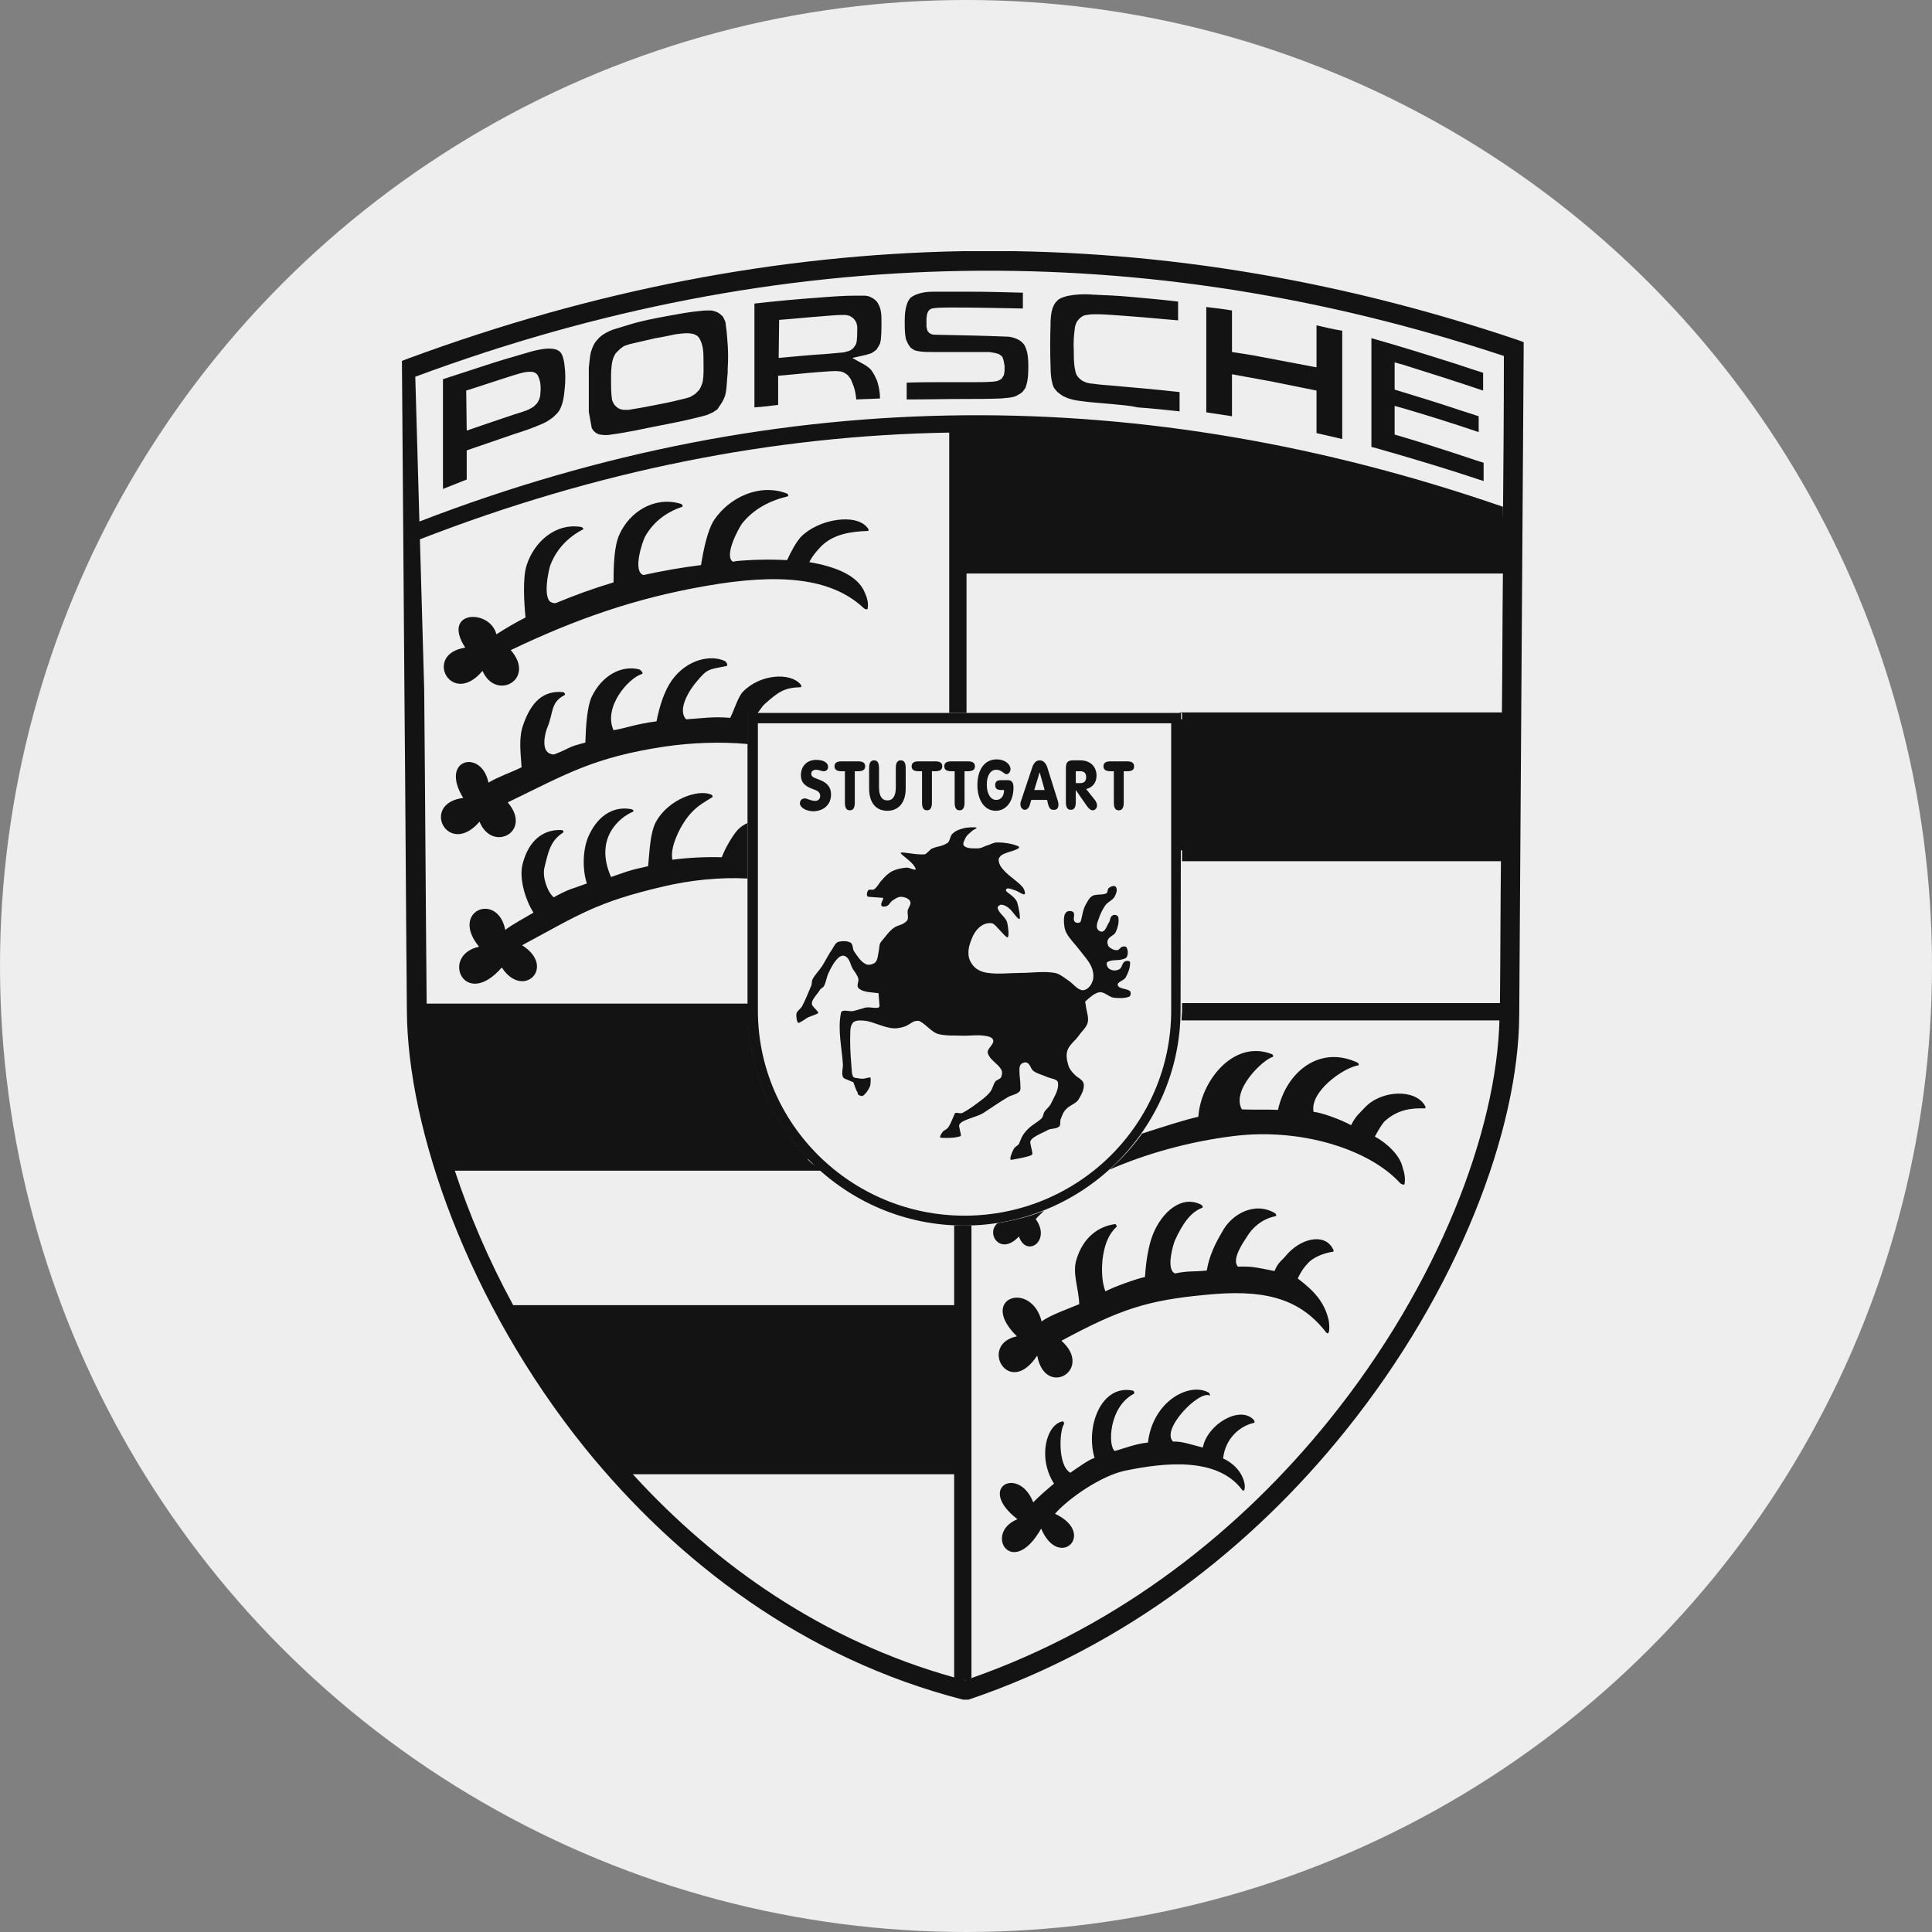 <svg width="100" height="100" viewBox="0 0 100 100" fill="none" xmlns="http://www.w3.org/2000/svg">
<rect x="0" y="0" width="100" height="100" fill="#808080" stroke="none"/>
<circle cx="50" cy="50" r="50" fill="#EEEEEE"/>
<g clip-path="url(#clip0_152_29)">
<path d="M53.916 68.399C54.351 68.066 55.323 67.734 55.861 67.503C55.835 66.685 55.502 65.917 55.707 65.226C56.065 63.998 56.91 63.46 57.729 63.358C57.78 63.384 57.831 63.486 57.78 63.512C57.319 63.947 57.14 64.561 57.063 65.226C57.038 65.482 56.987 66.275 57.217 66.838C57.703 66.582 58.88 66.173 59.264 66.096C59.315 65.277 59.443 64.484 59.673 63.895C60.134 62.744 61.157 61.823 62.181 62.36C62.232 62.386 62.283 62.488 62.232 62.514C61.593 62.744 61.183 63.409 60.825 64.177C60.722 64.407 60.364 65.635 60.774 65.891C60.774 65.891 60.799 65.891 60.799 65.917C61.541 65.763 61.669 65.84 62.462 65.763C62.59 64.97 62.949 64.279 63.256 63.767C63.716 62.872 64.919 62.155 65.994 62.795C66.045 62.821 66.096 62.949 66.019 62.949C65.277 63.102 64.791 63.588 64.535 64.023C64.407 64.228 63.716 65.175 64.075 65.559C64.1 65.559 64.151 65.559 64.203 65.559C64.842 65.533 65.303 65.661 65.968 65.789C66.173 65.303 66.352 65.252 66.557 64.996C67.299 64.1 68.553 63.793 68.988 64.638C69.039 64.689 69.039 64.791 68.988 64.791C68.604 64.842 67.964 65.047 67.657 65.431C67.58 65.507 67.376 65.738 67.171 66.173C68.041 66.838 68.527 67.376 68.757 68.271C68.808 68.425 68.885 69.346 68.578 68.885C67.171 67.12 65.277 66.736 62.437 67.017C59.392 67.299 57.984 67.759 54.94 69.397C56.628 70.907 54.095 72.391 53.686 70.165C52.202 72.416 50.641 69.576 52.636 69.167C50.59 67.171 53.379 66.25 53.916 68.399Z" fill="#131313"/>
<path d="M59.11 58.675C60.211 58.317 61.413 57.933 62.028 57.805C62.13 56.014 63.819 53.788 65.815 54.556C65.891 54.581 65.943 54.684 65.866 54.709C65.354 54.863 63.716 56.424 64.279 57.422C64.689 57.447 65.815 57.422 66.147 57.447C66.582 55.477 68.297 54.095 70.242 54.991C70.318 55.016 70.369 55.144 70.293 55.144C69.525 55.272 67.785 56.5 67.99 57.55C68.348 57.575 69.32 57.908 69.934 58.24C70.165 57.754 70.421 57.575 70.651 57.319C71.495 56.424 73.235 56.347 73.747 57.217C73.798 57.268 73.798 57.37 73.747 57.37C73.005 57.345 72.34 57.447 71.7 58.01C71.598 58.087 71.393 58.394 71.163 58.829C71.777 59.162 72.468 59.801 72.596 60.416C72.698 60.722 72.749 60.978 72.698 61.285C72.672 61.362 72.519 61.285 72.468 61.234C70.856 59.469 67.299 58.368 63.844 58.803C61.541 59.085 59.29 59.725 57.422 60.543C58.061 59.98 58.624 59.366 59.11 58.675ZM54.044 62.667C53.89 62.821 53.737 62.949 53.609 63.102C54.428 64.228 53.123 65.124 52.739 63.998C51.767 65.047 50.999 63.819 51.639 63.307C52.457 63.179 53.276 62.974 54.044 62.667Z" fill="#131313"/>
<path d="M53.481 77.764C53.711 77.508 54.274 77.022 54.556 76.792C53.686 75.436 54.172 73.696 55.016 73.568C55.067 73.593 55.093 73.67 55.067 73.721C54.837 74.054 54.735 75.845 55.4 76.229C55.733 75.999 56.372 75.538 56.654 75.461C56.168 73.824 57.012 71.623 58.65 71.981C58.701 72.007 58.727 72.109 58.701 72.135C57.37 72.826 57.345 74.873 57.703 75.103C58.24 74.95 58.829 74.719 59.417 74.668C59.673 72.493 61.592 71.521 62.565 72.084C62.616 72.109 62.642 72.237 62.616 72.237C62.079 71.93 60.057 74.003 60.722 74.617C61.183 74.591 61.72 74.796 62.258 74.924C62.488 73.721 64.177 72.723 64.893 73.491C64.945 73.542 64.945 73.645 64.919 73.645C64.279 73.772 63.435 74.361 63.307 75.487C64.663 76.127 64.51 77.457 64.279 77.099C63 75.41 60.287 75.692 58.215 76.127C57.012 76.383 55.323 77.534 54.607 78.353C56.782 79.376 54.812 81.296 53.89 79.121C52.381 81.782 50.896 79.351 52.662 78.634C50.513 76.971 52.739 75.845 53.481 77.764Z" fill="#131313"/>
<path d="M31.577 75.743C29.428 73.261 27.611 70.574 26.152 67.862H49.694V75.743H31.577Z" fill="#131313"/>
<path d="M61.029 37.232H78.327V44.013H61.029V37.232Z" fill="#131313"/>
<path d="M78.328 26.946L73.21 25.129L67.248 23.926L60.543 22.468L54.325 21.981H49.592V29.121H78.302L78.328 26.946Z" fill="#131313"/>
<path d="M25.052 18.936C25.743 18.706 26.434 18.501 27.15 18.297C27.406 18.22 27.662 18.143 27.944 18.092C28.225 18.041 28.506 18.015 28.788 18.092L28.89 18.143C28.993 18.194 29.044 18.271 29.095 18.373C29.172 18.553 29.197 18.732 29.223 18.936C29.274 19.346 29.274 19.755 29.223 20.165C29.197 20.497 29.146 20.83 29.018 21.111C28.967 21.239 28.89 21.342 28.788 21.444C28.711 21.521 28.634 21.598 28.558 21.649C28.379 21.777 28.225 21.879 28.02 21.956C27.56 22.161 27.099 22.314 26.613 22.468C25.794 22.749 24.975 23.031 24.157 23.312V24.822C23.747 24.975 23.338 25.154 22.928 25.308V19.627C23.645 19.397 24.336 19.167 25.052 18.936ZM24.157 22.288C24.975 22.007 25.794 21.726 26.639 21.444C26.894 21.367 27.15 21.291 27.381 21.188L27.56 21.086L27.637 21.035L27.713 20.958L27.79 20.881L27.841 20.804L27.918 20.651C27.944 20.549 27.969 20.472 27.969 20.369C27.995 20.113 27.995 19.883 27.918 19.627L27.867 19.499L27.816 19.397L27.739 19.32L27.637 19.269L27.534 19.244H27.432H27.329C27.074 19.269 26.843 19.346 26.587 19.423C25.768 19.678 24.95 19.96 24.131 20.216L24.157 22.288ZM34.571 16.352C35.134 16.25 35.671 16.147 36.234 16.096C36.413 16.07 36.593 16.07 36.772 16.07C36.848 16.07 36.951 16.096 37.028 16.122C37.104 16.147 37.155 16.173 37.232 16.224C37.283 16.275 37.335 16.301 37.386 16.352C37.437 16.403 37.462 16.48 37.488 16.531C37.539 16.634 37.565 16.71 37.565 16.813C37.616 17.145 37.642 17.503 37.667 17.862C37.693 18.271 37.693 18.655 37.667 19.039C37.667 19.192 37.667 19.371 37.642 19.525C37.616 19.832 37.616 20.139 37.539 20.446C37.514 20.523 37.488 20.6 37.462 20.651C37.411 20.753 37.36 20.856 37.283 20.958L37.13 21.188L36.9 21.342C36.797 21.393 36.72 21.419 36.618 21.47C36.209 21.598 35.799 21.674 35.39 21.777C34.545 21.956 33.701 22.109 32.857 22.288C32.447 22.365 32.038 22.442 31.628 22.493C31.526 22.519 31.398 22.519 31.296 22.519L31.04 22.493C30.963 22.468 30.912 22.442 30.861 22.416L30.733 22.314L30.63 22.161L30.477 21.316V19.039C30.502 18.783 30.528 18.501 30.579 18.245L30.656 18.015C30.707 17.887 30.758 17.785 30.835 17.683L31.014 17.478L31.168 17.35C31.321 17.248 31.5 17.145 31.705 17.069L32.626 16.787C33.215 16.608 33.88 16.48 34.571 16.352ZM33.931 17.503L32.601 17.811C32.498 17.836 32.396 17.887 32.294 17.913L32.191 17.99L32.089 18.066L32.012 18.143L31.935 18.22L31.859 18.297L31.807 18.399C31.756 18.476 31.731 18.578 31.705 18.655C31.628 18.988 31.628 19.32 31.628 19.653C31.628 20.011 31.628 20.369 31.68 20.702L31.731 20.83L31.807 20.958L31.91 21.06L32.012 21.137L32.14 21.188L32.268 21.214H32.422C32.524 21.214 32.601 21.214 32.678 21.188C33.189 21.111 33.701 21.009 34.213 20.907C34.622 20.83 35.057 20.728 35.467 20.625C35.543 20.6 35.646 20.574 35.722 20.549L35.85 20.472L35.978 20.395L36.081 20.293L36.183 20.19L36.26 20.062L36.311 19.934L36.362 19.806C36.439 19.423 36.413 19.064 36.413 18.68C36.413 18.476 36.413 18.271 36.388 18.092L36.362 17.939C36.337 17.836 36.311 17.734 36.26 17.631L36.209 17.529L36.157 17.452L36.081 17.375L36.03 17.35L35.927 17.299L35.825 17.273L35.62 17.248C35.39 17.248 35.185 17.273 34.98 17.299C34.622 17.375 34.264 17.452 33.931 17.503ZM42.376 15.405C43.015 15.354 43.655 15.303 44.295 15.303C44.423 15.303 44.576 15.303 44.704 15.303C44.858 15.303 44.986 15.328 45.114 15.405C45.165 15.431 45.216 15.456 45.241 15.482C45.344 15.559 45.42 15.636 45.472 15.763C45.523 15.84 45.548 15.943 45.574 16.019C45.625 16.224 45.625 16.454 45.625 16.659C45.625 16.941 45.625 17.196 45.6 17.478C45.6 17.58 45.574 17.683 45.548 17.785L45.497 17.887C45.446 17.964 45.42 18.015 45.369 18.092L45.241 18.194C45.19 18.22 45.139 18.271 45.062 18.297C44.986 18.322 44.883 18.348 44.806 18.373L44.115 18.527L44.806 18.911C44.909 18.988 44.986 19.039 45.062 19.116L45.139 19.218C45.241 19.371 45.318 19.525 45.395 19.704C45.497 20.011 45.548 20.318 45.548 20.625C45.139 20.651 44.73 20.651 44.32 20.676C44.295 20.446 44.269 20.241 44.192 20.011L44.09 19.755L44.039 19.627L43.962 19.525L43.885 19.423L43.783 19.346L43.655 19.269C43.578 19.244 43.501 19.218 43.425 19.218C43.271 19.192 43.092 19.218 42.938 19.218C42.145 19.269 41.378 19.346 40.584 19.423L40.277 19.448V20.958C39.868 21.009 39.458 21.06 39.049 21.086V15.712C40.175 15.584 41.275 15.482 42.376 15.405ZM40.303 18.527C41.122 18.45 41.941 18.373 42.759 18.322C43.041 18.297 43.322 18.271 43.604 18.245C43.681 18.245 43.757 18.22 43.834 18.194L43.936 18.169L44.039 18.118L44.115 18.066L44.192 17.99L44.243 17.913L44.295 17.836C44.32 17.759 44.346 17.708 44.346 17.631C44.371 17.401 44.371 17.171 44.371 16.941C44.371 16.864 44.346 16.787 44.32 16.685L44.269 16.608L44.218 16.531L44.141 16.454L44.064 16.403L43.988 16.352L43.885 16.326C43.809 16.301 43.732 16.301 43.655 16.301C43.245 16.301 42.836 16.352 42.452 16.378C41.736 16.429 41.045 16.506 40.328 16.557L40.303 18.527ZM49.003 19.781C49.464 19.781 49.924 19.781 50.41 19.781C50.717 19.781 51.05 19.781 51.383 19.755C51.459 19.755 51.511 19.73 51.587 19.73C51.664 19.704 51.715 19.678 51.767 19.653L51.843 19.602L51.894 19.525L51.946 19.448L51.971 19.371L51.997 19.192V18.936L51.946 18.655L51.92 18.578L51.894 18.501L51.843 18.425L51.767 18.373L51.69 18.322L51.511 18.271L51.204 18.22H50.82H48.235C47.979 18.22 47.724 18.22 47.493 18.169C47.416 18.143 47.365 18.143 47.314 18.118L47.237 18.066L47.161 18.015L47.109 17.964L47.058 17.887L47.007 17.811C46.956 17.708 46.905 17.606 46.879 17.503C46.828 17.222 46.828 16.915 46.828 16.634C46.828 16.275 46.853 15.917 47.007 15.584C47.033 15.533 47.084 15.482 47.109 15.431C47.288 15.277 47.519 15.2 47.749 15.149C47.979 15.098 48.235 15.098 48.466 15.098C49.029 15.098 49.592 15.098 50.154 15.098C51.076 15.098 52.022 15.124 52.944 15.149V15.968C51.715 15.943 50.487 15.917 49.259 15.917C48.977 15.917 48.696 15.917 48.414 15.943C48.363 15.943 48.286 15.968 48.235 15.968L48.133 16.019L48.056 16.096L48.005 16.198L47.979 16.301L47.954 16.48C47.954 16.634 47.954 16.761 47.954 16.915L47.979 17.017L48.005 17.12L48.082 17.222L48.21 17.299L48.338 17.324C49.617 17.35 50.922 17.375 52.202 17.427L52.355 17.452C52.56 17.503 52.764 17.58 52.918 17.734C52.995 17.811 53.046 17.887 53.072 17.964C53.2 18.245 53.225 18.578 53.225 18.885C53.225 19.244 53.225 19.602 53.123 19.934C53.097 19.986 53.097 20.037 53.072 20.088L52.995 20.19C52.944 20.267 52.892 20.318 52.816 20.369C52.688 20.446 52.56 20.523 52.432 20.549C52.227 20.6 51.997 20.6 51.792 20.625C51.152 20.651 50.538 20.651 49.898 20.651C48.901 20.651 47.903 20.676 46.93 20.676C46.93 20.395 46.93 20.088 46.93 19.806C47.596 19.781 48.261 19.781 48.926 19.781H49.003ZM57.473 20.907C56.961 20.856 56.424 20.83 55.912 20.753C55.681 20.728 55.451 20.676 55.246 20.6C55.144 20.549 55.042 20.523 54.94 20.446C54.863 20.395 54.812 20.344 54.735 20.293C54.684 20.241 54.632 20.165 54.581 20.113C54.53 20.037 54.505 19.96 54.479 19.883C54.402 19.602 54.377 19.295 54.377 18.988C54.351 18.245 54.351 17.529 54.377 16.787V16.608C54.402 16.275 54.428 15.943 54.632 15.661C54.709 15.584 54.76 15.508 54.863 15.456C55.119 15.328 55.426 15.277 55.707 15.252C56.014 15.226 56.296 15.226 56.603 15.252C57.191 15.277 57.805 15.303 58.394 15.354C59.264 15.431 60.108 15.508 60.978 15.61V16.582C59.827 16.48 58.701 16.378 57.55 16.301C57.191 16.275 56.807 16.25 56.424 16.275L56.245 16.301L56.117 16.326L56.014 16.378L55.912 16.454L55.809 16.557L55.733 16.659L55.681 16.787C55.656 16.864 55.63 16.941 55.63 17.017C55.579 17.375 55.554 17.759 55.579 18.143C55.579 18.45 55.579 18.757 55.63 19.064C55.656 19.141 55.656 19.218 55.681 19.295L55.733 19.423L55.809 19.525L55.912 19.627L56.014 19.704L56.117 19.755L56.245 19.806C56.347 19.832 56.449 19.858 56.552 19.858C56.884 19.909 57.242 19.934 57.575 19.96C58.727 20.062 59.904 20.165 61.055 20.293C61.055 20.6 61.055 20.881 61.055 21.188V21.291C60.339 21.214 59.597 21.137 58.88 21.086C58.445 20.983 57.959 20.958 57.473 20.907ZM65.303 18.476C66.25 18.655 67.196 18.834 68.143 19.013V16.838C68.578 16.941 69.013 17.043 69.474 17.12V22.724C69.039 22.621 68.604 22.519 68.143 22.416V20.216C67.376 20.062 66.633 19.909 65.866 19.755C65.175 19.627 64.458 19.499 63.767 19.371V21.547C63.333 21.47 62.898 21.419 62.437 21.342V15.891C62.872 15.943 63.333 15.994 63.767 16.07V18.22C64.279 18.297 64.791 18.373 65.303 18.476ZM75.359 18.834C75.82 18.988 76.28 19.141 76.766 19.295V20.216C75.41 19.755 74.028 19.32 72.647 18.885L72.186 18.757V20.165C73.184 20.472 74.208 20.779 75.206 21.111C75.641 21.265 76.101 21.393 76.536 21.547V22.365C75.257 21.93 73.952 21.521 72.647 21.137L72.186 21.009V22.493C73.159 22.775 74.131 23.082 75.078 23.389C75.641 23.568 76.204 23.773 76.792 23.952V24.899C74.95 24.284 73.082 23.721 71.188 23.184L70.984 23.133V17.503C72.442 17.913 73.901 18.373 75.359 18.834Z" fill="#131313"/>
<path d="M22.851 60.006C22.033 57.268 21.598 54.709 21.572 52.508H38.716C38.767 55.4 39.97 58.061 41.864 60.006H22.851Z" fill="#131313"/>
<path d="M20.804 18.68L21.137 18.553C30.707 15.021 40.252 13.179 49.822 13C59.392 12.846 68.936 14.356 78.507 17.58L78.865 17.708V18.066C78.788 29.556 78.711 41.045 78.635 52.534C78.609 58.471 75.487 66.813 69.602 74.105C64.868 79.991 58.317 85.211 50.129 87.974H49.847C41.582 85.85 35.057 80.835 30.298 74.975C24.208 67.427 21.086 58.419 21.06 52.304C21.009 46.751 20.984 41.198 20.932 35.671L20.804 18.68ZM31.961 75.436H49.361V68.45H27.048C26.971 68.322 26.895 68.194 26.843 68.066C28.046 70.216 29.453 72.34 31.065 74.361C31.372 74.719 31.654 75.078 31.961 75.436ZM49.387 76.306H32.754C37.053 81.014 42.606 84.929 49.387 86.823V76.306ZM32.396 75.922C32.37 75.897 32.37 75.897 32.37 75.871C32.37 75.897 32.396 75.922 32.396 75.922ZM26.562 67.555H49.387V63.435C49.566 63.435 49.745 63.435 49.924 63.435C50.052 63.435 50.154 63.435 50.282 63.435V86.848C50.257 86.848 50.231 86.874 50.231 86.874C58.01 84.162 64.254 79.146 68.808 73.491C74.464 66.48 77.483 58.496 77.611 52.764C77.611 52.79 77.611 52.79 77.611 52.816H61.158C61.158 52.636 61.183 52.457 61.183 52.278V51.92H77.637C77.662 49.464 77.662 47.007 77.688 44.576H61.183V43.706H77.688C77.713 41.71 77.713 39.74 77.739 37.77H61.183V36.9H61.055V36.874H77.739C77.764 34.469 77.764 32.089 77.79 29.684H50.027V36.9H49.131V22.391C40.021 22.544 30.886 24.361 21.726 27.918L21.7 26.997C31.117 23.363 40.533 21.572 49.924 21.495C59.238 21.419 68.527 23.031 77.79 26.229C77.79 26.536 77.79 26.843 77.79 27.15C77.816 24.233 77.841 21.316 77.841 18.425C68.501 15.328 59.162 13.87 49.847 14.023C40.38 14.177 30.938 15.994 21.495 19.499L21.956 35.671C22.007 41.096 22.033 46.521 22.084 51.971C22.084 51.971 22.084 51.971 22.084 51.946H38.742V52.304C38.742 52.483 38.742 52.662 38.768 52.841H22.058C22.11 54.888 22.544 57.268 23.287 59.776C23.287 59.75 23.261 59.724 23.261 59.699H41.531C41.685 59.878 41.838 60.057 42.017 60.211L42.58 60.595H23.542C24.285 62.846 25.282 65.201 26.562 67.555ZM23.491 60.415C23.466 60.364 23.466 60.313 23.44 60.288C23.466 60.339 23.491 60.364 23.491 60.415ZM23.389 60.083C23.363 60.032 23.363 59.98 23.338 59.929C23.363 59.98 23.389 60.032 23.389 60.083ZM77.585 52.304V52.33C77.585 52.33 77.585 52.33 77.585 52.304ZM77.585 52.457V52.483C77.585 52.483 77.585 52.483 77.585 52.457ZM77.585 52.457C77.585 52.432 77.585 52.432 77.585 52.432V52.457ZM77.585 52.381C77.585 52.355 77.585 52.355 77.585 52.355V52.381ZM77.585 51.997C77.585 51.971 77.585 51.971 77.585 51.971V51.997ZM50.027 28.814H77.764C77.764 28.967 77.764 29.095 77.764 29.249C77.764 28.558 77.764 27.867 77.764 27.176C68.527 23.952 59.29 22.34 50.027 22.391V28.814ZM49.975 86.951C49.95 86.951 49.95 86.951 49.924 86.976C49.95 86.976 49.95 86.976 49.975 86.951ZM49.617 86.9C49.54 86.874 49.489 86.874 49.412 86.848C49.489 86.848 49.566 86.874 49.617 86.9Z" fill="#131313"/>
<path d="M25.692 32.831C26.178 32.524 26.69 32.217 27.201 31.961C27.125 31.168 27.048 29.94 27.253 29.274C27.637 28.046 28.762 27.048 30.093 27.278C30.17 27.304 30.221 27.381 30.17 27.406C29.428 27.79 28.839 28.379 28.506 29.198C28.404 29.428 28.046 31.066 28.583 31.193C28.634 31.219 28.686 31.219 28.762 31.219C29.735 30.81 30.733 30.451 31.756 30.144C31.756 29.351 31.782 28.251 32.063 27.662C32.575 26.511 33.855 25.666 35.236 26.076C35.313 26.101 35.364 26.204 35.313 26.229C34.494 26.511 33.829 26.997 33.394 27.765C33.266 27.995 32.729 29.556 33.292 29.761H33.317C34.264 29.556 35.236 29.377 36.285 29.249C36.413 28.455 36.618 27.432 36.976 26.895C37.744 25.769 39.279 25.001 40.712 25.538C40.789 25.564 40.84 25.666 40.764 25.692C39.817 25.922 38.998 26.357 38.409 27.099C38.256 27.304 37.462 28.737 37.923 29.07C37.974 29.07 38.026 29.07 38.077 29.044C38.895 28.967 39.842 28.942 40.738 28.993C40.968 28.507 41.199 28.072 41.454 27.79C42.35 26.869 44.32 26.536 44.909 27.329C44.96 27.381 44.986 27.483 44.909 27.483C44.064 27.509 43.194 27.637 42.555 28.225C42.452 28.328 42.094 28.686 41.889 29.095C43.245 29.325 44.397 29.786 44.755 30.656C44.883 30.938 44.96 31.193 44.909 31.5C44.909 31.577 44.73 31.526 44.678 31.449C42.964 29.863 40.226 29.684 36.567 30.323C32.857 30.963 29.76 32.063 26.434 33.65C27.765 35.16 25.666 36.311 24.975 34.725C23.363 36.644 21.879 33.855 24.08 33.522C22.826 31.577 25.359 31.5 25.692 32.831Z" fill="#131313"/>
<path d="M26.152 48.133C26.587 47.8 27.15 47.519 27.611 47.237C27.15 46.495 26.869 45.421 27.048 44.73C27.355 43.502 28.123 42.913 29.07 42.964C29.146 42.964 29.197 43.066 29.146 43.092C28.481 43.527 28.379 44.09 28.174 44.934C28.072 45.395 28.327 46.163 28.66 46.444C29.505 45.984 29.479 46.06 30.375 45.728C30.119 44.934 30.17 43.86 30.503 43.194C31.014 42.12 31.859 41.71 32.703 41.889C32.78 41.915 32.831 41.992 32.754 42.017C32.089 42.299 30.733 43.373 31.628 45.395C32.447 45.114 32.498 45.062 33.547 44.832C33.624 44.039 33.65 43.092 33.957 42.529C34.597 41.378 36.106 40.84 36.797 41.122C36.874 41.147 36.925 41.25 36.848 41.275C36.465 41.531 35.953 41.736 35.441 42.504C35.16 42.913 34.673 43.86 34.801 44.499C35.543 44.397 36.516 44.346 37.36 44.371C37.539 43.885 37.898 43.297 38.128 43.015C38.281 42.836 38.486 42.683 38.691 42.606V45.472C37.283 45.395 35.722 45.549 34.238 45.907C30.886 46.7 30.016 47.314 27.022 48.926C28.814 50.052 27.074 51.767 25.973 50.078C24.029 52.304 22.775 49.438 24.796 49.003C23.261 47.135 25.769 46.137 26.152 48.133Z" fill="#131313"/>
<path d="M25.282 40.508C25.794 40.201 26.485 39.97 26.997 39.714C26.946 38.921 26.843 38.205 27.073 37.539C27.483 36.337 28.123 35.723 29.146 35.825C29.223 35.85 29.274 35.927 29.223 35.978C28.481 36.362 28.66 36.874 28.327 37.667C28.225 37.898 27.969 38.87 28.506 39.023C28.558 39.049 28.609 39.049 28.686 39.049C29.658 38.665 29.3 38.691 30.298 38.435C30.323 37.667 30.374 36.618 30.63 36.055C31.168 34.955 32.166 34.417 33.087 34.648C33.164 34.673 33.317 34.853 33.24 34.878C32.498 35.108 31.219 36.618 31.756 37.795C32.396 37.693 32.831 37.488 33.982 37.335C34.136 36.541 34.392 35.748 34.776 35.211C35.569 34.111 36.797 33.88 37.514 34.213C37.59 34.238 37.693 34.443 37.616 34.469C36.669 34.673 36.644 34.571 36.029 35.313C35.697 35.697 35.032 36.746 35.518 37.232C36.337 37.181 36.9 37.079 37.795 37.156C38.025 36.695 38.205 36.055 38.46 35.799C39.356 34.878 40.917 34.801 41.429 35.416C41.48 35.467 41.505 35.569 41.429 35.569C40.584 35.595 40.277 35.825 39.612 36.413C39.535 36.465 39.382 36.669 39.203 36.925H38.716V38.512C37.334 38.384 35.825 38.435 34.417 38.64C30.707 39.203 29.351 40.047 26.28 41.531C27.585 43.066 25.461 44.141 24.822 42.529C23.184 44.423 21.726 41.582 23.977 41.301C22.724 39.279 24.924 38.742 25.282 40.508Z" fill="#131313"/>
<path d="M60.62 37.437V52.304C60.62 58.164 55.835 62.923 49.924 62.923C44.039 62.923 39.228 58.164 39.228 52.304V37.437H60.62ZM61.132 36.9H38.691V52.278C38.691 58.394 43.732 63.435 49.899 63.435C56.091 63.435 61.106 58.394 61.106 52.278L61.132 36.9Z" fill="#131313"/>
<path d="M49.438 47.8C49.541 47.903 49.771 47.775 49.847 47.672C50.027 47.391 50.001 47.033 50.027 46.674C50.052 46.291 50.052 45.958 49.924 45.6C49.72 44.986 49.438 44.499 48.747 44.397C48.67 44.371 48.517 44.525 48.568 44.576C49.029 45.062 49.208 45.037 49.336 45.779C49.464 46.495 49.387 47.749 49.438 47.8ZM44.602 56.731C44.704 56.756 44.934 56.449 45.011 56.27C45.088 56.117 45.062 55.809 45.062 55.784C45.037 55.733 44.781 55.835 44.653 55.835C44.525 55.835 44.423 55.809 44.244 55.784C44.065 55.758 44.09 55.349 44.065 55.119C44.013 54.53 43.988 53.941 44.013 53.353C44.013 53.2 44.065 52.995 44.193 52.892C44.372 52.79 44.627 52.816 44.832 52.841C45.242 52.918 45.625 53.123 46.06 53.2C46.291 53.251 46.547 53.225 46.777 53.148C46.982 53.097 47.135 52.944 47.314 52.867C47.417 52.841 47.545 52.816 47.621 52.867C47.954 53.046 48.184 53.379 48.517 53.507C48.952 53.635 49.413 53.583 49.873 53.609C50.231 53.609 50.59 53.558 50.948 53.609C51.101 53.635 51.357 53.66 51.408 53.839C51.46 54.069 51.076 54.274 51.127 54.505C51.229 54.863 51.639 55.042 51.818 55.349C51.895 55.477 51.869 55.63 51.818 55.758C51.767 55.861 51.587 55.886 51.511 55.989C51.408 56.142 51.383 56.321 51.281 56.475C51.178 56.628 51.025 56.756 50.871 56.884C50.538 57.14 50.206 57.396 49.822 57.601C49.694 57.678 49.464 57.524 49.413 57.652C49.31 57.882 49.208 58.164 49.105 58.317C49.003 58.471 48.875 58.496 48.798 58.573C48.722 58.675 48.619 58.855 48.67 58.88C48.722 58.906 49.208 58.906 49.387 58.88C49.566 58.855 49.668 58.829 49.72 58.803C49.771 58.752 49.694 58.599 49.643 58.292C49.617 57.984 50.462 57.857 50.871 57.626C51.306 57.345 51.741 57.038 52.176 56.782C52.355 56.679 52.611 56.654 52.765 56.5C52.841 56.424 52.816 56.296 52.816 56.193C52.816 55.937 52.765 55.682 52.765 55.426C52.765 55.298 52.765 55.144 52.867 55.067C52.944 54.991 53.097 54.965 53.174 55.016C53.328 55.093 53.353 55.323 53.481 55.426C53.686 55.579 53.942 55.63 54.172 55.733C54.377 55.835 54.735 55.835 54.761 56.04C54.812 56.424 54.556 56.782 54.402 57.114C54.325 57.294 54.146 57.396 54.044 57.575C53.993 57.678 53.993 57.805 53.916 57.882C53.711 58.087 53.43 58.215 53.225 58.419C53.072 58.573 52.944 58.727 52.867 58.906C52.816 59.008 52.79 59.11 52.739 59.213C52.662 59.315 52.534 59.341 52.458 59.494C52.381 59.648 52.202 60.057 52.355 60.032C52.509 60.006 53.404 59.852 53.43 59.75C53.456 59.673 53.379 59.443 53.328 59.162C53.276 58.88 53.916 58.675 54.223 58.496C54.402 58.394 54.658 58.445 54.812 58.317C54.914 58.24 54.863 58.061 54.889 57.959C54.965 57.78 55.016 57.575 55.17 57.422C55.349 57.217 55.656 57.14 55.81 56.935C55.963 56.679 56.142 56.372 56.091 56.091C56.04 55.861 55.758 55.784 55.605 55.605C55.477 55.477 55.349 55.323 55.298 55.144C55.221 54.888 55.17 54.632 55.247 54.377C55.349 54.069 55.656 53.865 55.835 53.609C55.989 53.379 56.219 53.2 56.296 52.944C56.373 52.636 56.219 52.304 56.194 51.997C56.194 51.946 56.142 51.869 56.194 51.818C56.398 51.639 56.629 51.408 56.91 51.357C57.166 51.331 57.371 51.587 57.626 51.639C57.882 51.664 58.189 51.69 58.445 51.587C58.522 51.562 58.548 51.383 58.496 51.306C58.317 51.152 57.934 51.204 57.857 50.999C57.806 50.82 58.164 50.769 58.266 50.589C58.394 50.359 58.496 50.103 58.496 49.822C58.496 49.719 58.292 49.719 58.215 49.771C58.087 49.847 58.087 50.026 57.985 50.129C57.908 50.206 57.78 50.231 57.678 50.231C57.575 50.231 57.422 50.18 57.371 50.103C57.294 50.026 57.243 49.847 57.319 49.796C57.524 49.668 57.806 49.719 58.036 49.668C58.138 49.643 58.266 49.617 58.317 49.54C58.394 49.387 58.394 49.208 58.317 49.054C58.292 48.977 58.164 48.977 58.087 49.003C57.985 49.029 57.934 49.182 57.806 49.182C57.652 49.182 57.498 49.105 57.396 49.003C57.319 48.901 57.294 48.747 57.345 48.645C57.422 48.466 57.678 48.414 57.754 48.235C57.857 48.005 57.934 47.724 57.882 47.468C57.857 47.365 57.652 47.314 57.575 47.391C57.447 47.468 57.473 47.647 57.396 47.749C57.294 47.903 57.243 48.133 57.089 48.21C56.987 48.261 56.808 48.158 56.782 48.031C56.731 47.826 56.859 47.621 56.91 47.442C56.987 47.237 57.089 47.033 57.217 46.853C57.345 46.674 57.601 46.598 57.703 46.393C57.78 46.239 57.857 46.035 57.754 45.907C57.678 45.804 57.498 45.881 57.396 45.958C57.319 46.009 57.345 46.188 57.268 46.239C57.038 46.342 56.756 46.265 56.552 46.367C56.373 46.47 56.296 46.649 56.194 46.828C56.014 47.135 55.989 47.672 55.912 47.724C55.835 47.8 55.656 47.775 55.605 47.672C55.528 47.544 55.656 47.34 55.554 47.212C55.477 47.135 55.272 47.135 55.196 47.212C55.093 47.314 55.068 47.468 55.068 47.621C55.068 47.852 55.093 48.082 55.196 48.286C55.375 48.619 55.656 48.875 55.886 49.182C56.117 49.489 56.398 49.771 56.526 50.129C56.603 50.359 56.629 50.641 56.526 50.845C56.449 51.05 56.245 51.255 56.04 51.255C55.758 51.229 55.554 50.922 55.324 50.769C55.093 50.615 54.863 50.41 54.607 50.359C54.019 50.257 53.404 50.359 52.79 50.359C52.253 50.359 51.69 50.436 51.153 50.359C50.897 50.334 50.615 50.231 50.436 50.052C50.257 49.873 50.129 49.617 50.129 49.387C50.103 49.054 50.231 48.747 50.359 48.44C50.462 48.235 50.615 48.031 50.82 47.903C50.973 47.8 51.229 47.749 51.383 47.8C51.562 47.877 52.048 48.542 52.151 48.517C52.253 48.491 52.176 47.903 52.125 47.724C52.023 47.442 51.715 47.288 51.639 47.007C51.613 46.93 51.741 46.828 51.818 46.828C51.971 46.828 52.151 46.93 52.278 47.058C52.355 47.109 52.688 47.596 52.765 47.57C52.841 47.544 52.713 46.879 52.637 46.674C52.509 46.393 52.099 46.188 52.074 46.111C52.048 46.06 52.074 46.009 52.151 45.983C52.304 45.983 52.458 46.06 52.611 46.111C52.739 46.163 52.944 46.316 53.02 46.291C53.097 46.265 53.02 46.035 52.944 45.932C52.662 45.6 52.278 45.395 51.997 45.088C51.843 44.934 51.69 44.73 51.69 44.499C51.69 44.371 51.843 44.243 51.971 44.192C52.202 44.09 52.509 44.039 52.713 43.911C52.79 43.86 52.739 43.809 52.662 43.783C52.33 43.655 51.971 43.604 51.613 43.604C51.408 43.604 51.229 43.732 51.025 43.783C50.897 43.834 50.769 43.911 50.615 43.911C50.359 43.911 50.078 43.936 49.899 43.783C49.796 43.681 49.924 43.476 50.001 43.322C50.078 43.194 50.206 43.118 50.308 43.015C50.385 42.938 50.615 42.862 50.538 42.836C50.462 42.81 50.052 42.81 49.822 42.887C49.617 42.938 49.438 43.015 49.285 43.169C49.157 43.297 49.182 43.578 49.003 43.655C48.696 43.834 48.542 43.783 48.21 43.936C48.133 43.988 47.954 44.192 47.877 44.218C47.468 44.269 46.649 44.064 46.623 44.141C46.572 44.218 47.263 44.602 47.391 44.96C47.442 45.114 47.058 44.883 46.905 44.909C46.649 44.934 46.393 44.986 46.188 45.088C45.984 45.19 45.804 45.369 45.651 45.548C45.498 45.702 45.421 45.907 45.242 46.035C45.165 46.086 44.986 46.009 44.934 46.086C44.858 46.188 44.832 46.419 44.96 46.419L45.677 46.47C45.804 46.47 45.549 46.751 45.625 46.879C45.677 46.956 45.856 46.93 45.932 46.879C46.035 46.828 46.086 46.674 46.214 46.598C46.342 46.521 46.47 46.419 46.623 46.419C46.803 46.419 47.033 46.495 47.109 46.649C47.186 46.802 47.007 46.981 46.982 47.135C46.956 47.314 47.058 47.544 46.93 47.672C46.547 48.031 46.419 47.724 45.856 48.44C45.395 49.003 45.6 48.696 45.446 49.438C45.421 49.592 45.395 49.745 45.267 49.847C45.139 49.924 44.934 49.975 44.807 49.898C44.551 49.771 44.397 49.515 44.218 49.259C44.116 49.131 44.167 48.901 44.039 48.798C43.86 48.696 43.604 48.696 43.399 48.747C43.246 48.798 43.169 48.977 43.092 49.105C42.887 49.387 42.734 49.719 42.555 50.001C42.401 50.231 42.197 50.436 42.069 50.666C41.992 50.794 42.043 50.948 41.966 51.076C41.813 51.434 41.685 51.767 41.506 52.099C41.429 52.227 41.275 52.304 41.224 52.457C41.199 52.611 41.25 52.944 41.327 52.944C41.403 52.944 41.659 52.764 41.813 52.662C41.992 52.585 42.325 52.483 42.35 52.432C42.376 52.381 42.171 52.202 42.069 52.074C41.889 51.843 42.273 51.511 42.427 51.255C42.478 51.152 42.606 51.127 42.657 51.024C42.76 50.82 42.785 50.564 42.887 50.359C43.015 50.078 43.169 49.796 43.374 49.592C43.476 49.489 43.655 49.412 43.783 49.515C43.988 49.643 44.013 49.924 44.141 50.154C44.244 50.308 44.372 50.462 44.423 50.641C44.474 50.794 44.32 50.999 44.423 51.127C44.551 51.28 44.807 51.331 45.011 51.357L45.472 51.408L45.523 52.048C45.549 52.278 45.037 52.099 44.807 52.15C44.602 52.202 44.397 52.278 44.167 52.33C43.962 52.381 43.578 52.202 43.527 52.432C43.348 53.327 43.578 54.223 43.63 55.119C43.63 55.349 43.502 55.733 43.732 55.835L44.167 56.014C44.244 56.193 44.295 56.424 44.397 56.552C44.372 56.679 44.499 56.705 44.602 56.731Z" fill="#131313"/>
<path d="M58.701 39.663C58.701 39.484 58.573 39.407 58.343 39.407H57.473C57.243 39.407 57.115 39.484 57.115 39.663C57.115 39.842 57.243 39.919 57.473 39.919H57.652V41.531C57.652 41.813 57.729 41.941 57.908 41.941C58.087 41.941 58.164 41.813 58.164 41.531V39.919H58.343C58.599 39.919 58.701 39.842 58.701 39.663ZM56.219 40.226C56.219 40.431 56.117 40.533 55.912 40.533H55.682V39.919H55.912C56.117 39.919 56.219 40.021 56.219 40.226ZM56.782 41.685C56.782 41.582 56.731 41.48 56.629 41.352L56.219 40.84C56.552 40.764 56.756 40.508 56.756 40.149C56.756 39.689 56.449 39.356 55.912 39.356H55.528C55.247 39.356 55.17 39.484 55.17 39.766V41.505C55.17 41.787 55.247 41.915 55.426 41.915C55.605 41.915 55.682 41.787 55.682 41.505V40.891L56.27 41.736C56.373 41.864 56.449 41.941 56.552 41.941C56.68 41.941 56.782 41.838 56.782 41.685ZM54.07 40.891H53.532L53.814 39.97L54.07 40.891ZM54.786 41.659C54.786 41.608 54.786 41.557 54.761 41.48L54.198 39.689C54.121 39.484 53.993 39.356 53.814 39.356C53.635 39.356 53.507 39.484 53.43 39.714L52.841 41.48C52.816 41.531 52.816 41.582 52.816 41.633C52.816 41.787 52.918 41.915 53.046 41.915C53.148 41.915 53.251 41.838 53.302 41.659L53.379 41.403H54.198L54.249 41.633C54.3 41.813 54.377 41.915 54.505 41.915C54.684 41.941 54.786 41.838 54.786 41.659ZM52.458 40.764C52.458 40.482 52.355 40.38 52.151 40.38H51.818C51.613 40.38 51.511 40.456 51.511 40.636C51.511 40.815 51.613 40.891 51.818 40.891H51.971C51.971 41.199 51.818 41.403 51.562 41.403C51.281 41.403 51.076 41.096 51.076 40.61C51.076 40.124 51.281 39.842 51.562 39.842C51.843 39.842 51.971 40.073 52.099 40.073C52.202 40.073 52.304 39.945 52.304 39.817C52.304 39.561 52.023 39.305 51.588 39.305C50.973 39.305 50.59 39.817 50.59 40.636C50.59 41.429 50.973 41.966 51.536 41.966C52.099 41.966 52.458 41.454 52.458 40.764ZM50.462 39.663C50.462 39.484 50.334 39.407 50.103 39.407H49.233C49.003 39.407 48.875 39.484 48.875 39.663C48.875 39.842 49.003 39.919 49.233 39.919H49.413V41.531C49.413 41.813 49.489 41.941 49.668 41.941C49.847 41.941 49.924 41.813 49.924 41.531V39.919H50.103C50.334 39.919 50.462 39.842 50.462 39.663ZM48.773 39.663C48.773 39.484 48.645 39.407 48.415 39.407H47.545C47.314 39.407 47.186 39.484 47.186 39.663C47.186 39.842 47.314 39.919 47.545 39.919H47.724V41.531C47.724 41.813 47.8 41.941 47.98 41.941C48.159 41.941 48.236 41.813 48.236 41.531V39.919H48.415C48.645 39.919 48.773 39.842 48.773 39.663ZM46.879 40.815V39.766C46.879 39.484 46.803 39.356 46.623 39.356C46.444 39.356 46.367 39.484 46.367 39.766V40.764C46.367 41.199 46.214 41.429 45.932 41.429C45.651 41.429 45.498 41.199 45.498 40.764V39.766C45.498 39.484 45.421 39.356 45.242 39.356C45.062 39.356 44.986 39.484 44.986 39.766V40.815C44.986 41.557 45.344 41.966 45.932 41.966C46.495 41.966 46.879 41.557 46.879 40.815ZM44.781 39.663C44.781 39.484 44.653 39.407 44.423 39.407H43.553C43.322 39.407 43.194 39.484 43.194 39.663C43.194 39.842 43.322 39.919 43.553 39.919H43.732V41.531C43.732 41.813 43.809 41.941 43.988 41.941C44.167 41.941 44.244 41.813 44.244 41.531V39.919H44.423C44.653 39.919 44.781 39.842 44.781 39.663ZM43.015 41.122C43.015 40.738 42.811 40.508 42.401 40.354C42.145 40.252 41.992 40.226 41.992 40.047C41.992 39.919 42.094 39.842 42.248 39.842C42.376 39.842 42.529 39.919 42.632 39.919C42.785 39.919 42.862 39.817 42.862 39.689C42.862 39.484 42.632 39.331 42.248 39.331C41.762 39.331 41.455 39.663 41.455 40.124C41.455 40.508 41.659 40.687 42.069 40.84C42.299 40.917 42.452 40.994 42.452 41.199C42.452 41.352 42.35 41.454 42.197 41.454C41.966 41.454 41.787 41.326 41.659 41.326C41.506 41.326 41.403 41.429 41.403 41.582C41.403 41.787 41.71 41.992 42.12 41.992C42.683 41.966 43.015 41.608 43.015 41.122Z" fill="#131313"/>
</g>
<defs>
<clipPath id="clip0_152_29">
<rect width="75" height="75" fill="white" transform="translate(13 13)"/>
</clipPath>
</defs>
</svg>
